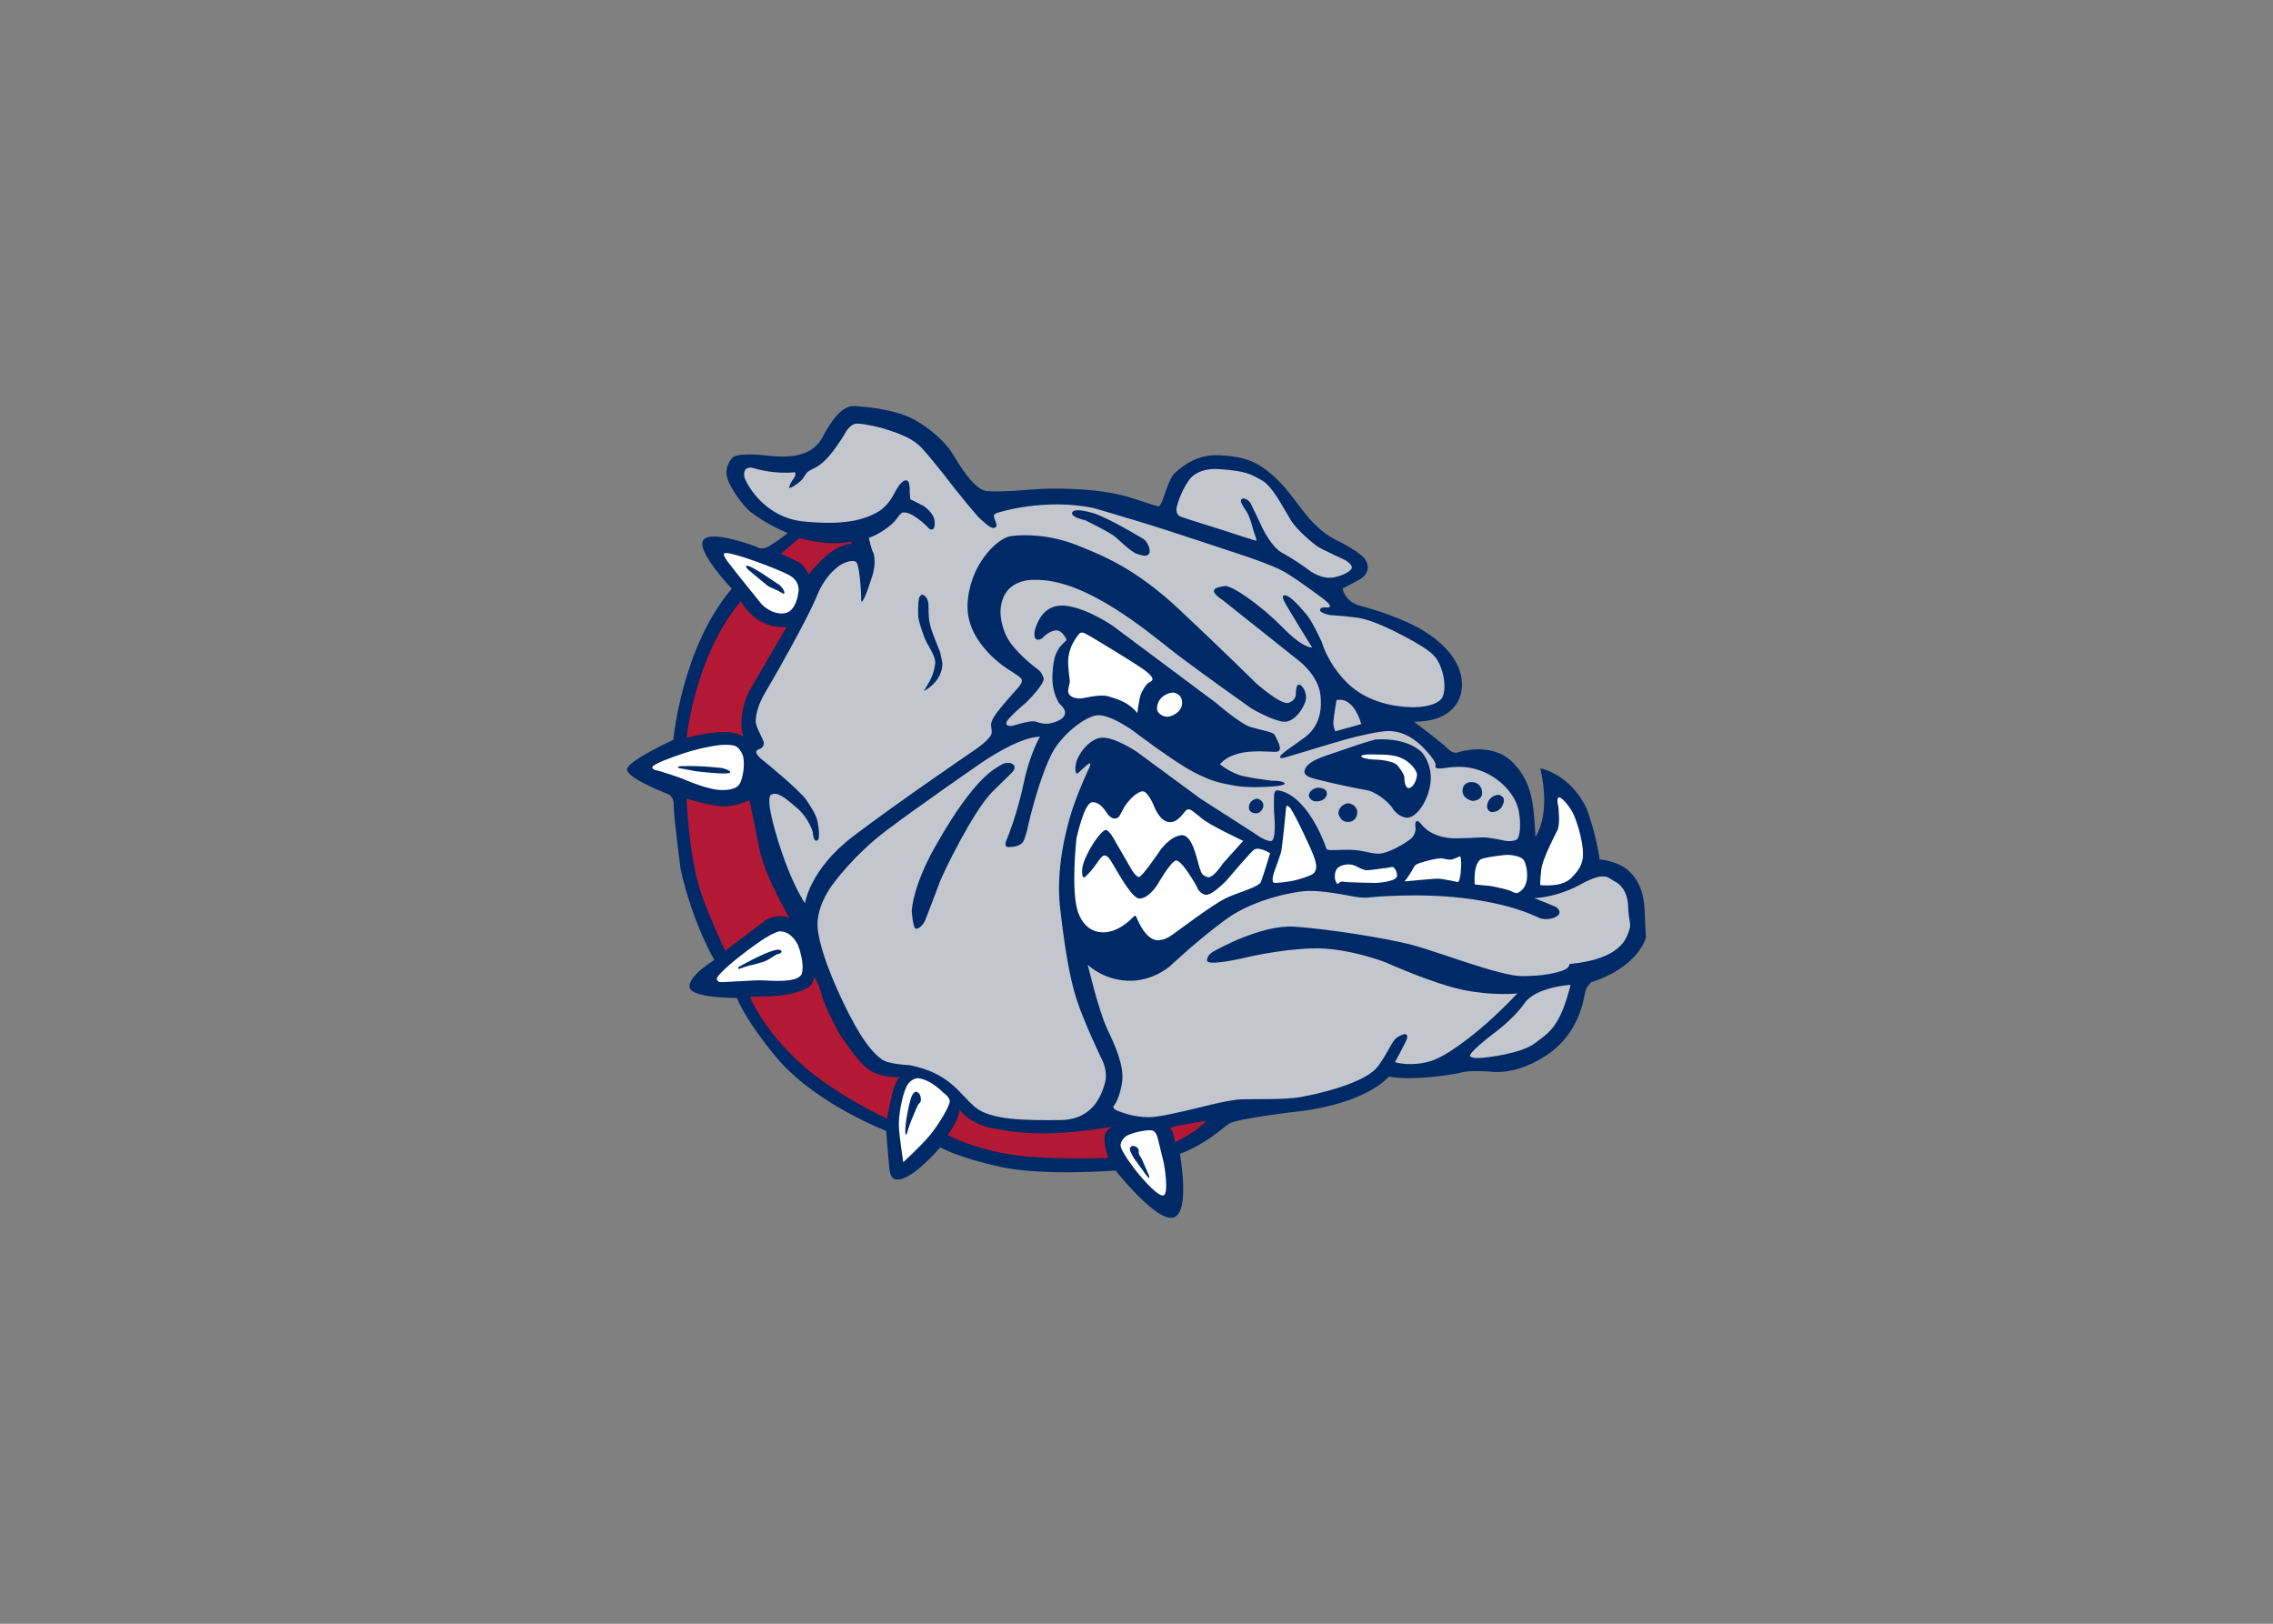 <svg clip-rule="evenodd" fill-rule="evenodd" stroke-linejoin="round" stroke-miterlimit="1.414" viewBox="0 0 560 400" xmlns="http://www.w3.org/2000/svg"><rect x="0" y="0" width="560" height="400" fill="#808080" stroke="none"/><g fill-rule="nonzero" transform="matrix(1.286 0 0 -1.286 -135.047 885.725)"><path d="m255.919 586.628c-3.235 1.323-6.277 3.323-7.383 4.281-1.106.959-3.613 4.203-4.203 6.341-.59 2.139.885 3.687.885 3.687s.369 1.253 6.931.516c6.563-.737 9.143 1.032 10.618 3.834s3.539 5.898 6.12 5.677 7.89-.663 11.503-2.728 5.972-4.719 6.783-5.899c.811-1.179 4.129-7.446 6.931-7.667 2.801-.222 7.447.221 9.511.368 2.065.148 11.503.443 17.992-1.622 6.489-2.064 5.209-1.861 5.775-1.225.566.635 1.377 4.838 2.852 6.092 1.475 1.253 4.203 3.539 8.627 3.244s7.226-.959 11.282-5.088c4.055-4.129 5.677-8.922 11.871-11.65 0 0 3.751-1.985 4.53-3.167.779-1.183.853-2.805-1.138-3.911s-3.171-1.696-3.171-1.696.295-2.507 3.392-3.319c3.097-.811 8.701-2.654 12.24-4.866s7.079-5.604 7.226-9.954c.148-4.351-3.17-7.448-9.217-7.374 0 0 5.235-3.908 6.489-5.161 1.253-1.254 2.138-.664 2.138-.664s6.342 2.065 10.323-1.991c3.982-4.055 3.982-8.479 4.351-14.231 0 0 3.039 3.96.929 13.114 0 0 5.707-1.021 8.877-7.731 0 0 1.919-5.094 2.471-9.736 0 0 3.723-.218 5.935-2.504s2.655-5.162 2.729-7.816c.073-2.655.221-4.277.221-4.572s-1.622-5.751-10.471-8.627c0 0-.885-.663-1.179-1.917-.295-1.253-1.033-7.742-7.227-11.945-6.193-4.203-10.986-3.244-10.986-3.244s-3.539.294-5.383-.148c-1.843-.442-9.364-1.696-14.01-.811 0 0-3.834-4.94-16.959-6.636 0 0-12.092-1.327-13.715-2.433-1.622-1.106-4.26-3.765-9.356-5.754 0 0 2.057-11.132-1.188-12.164-3.244-1.033-11.134 8.996-11.134 8.996s-13.641-1.106-21.899.663c-8.258 1.77-11.69 3.766-11.69 3.766s-5.711-6.715-8.513-6.125c0 0-.958 0-1.18 1.696-.221 1.695-.663 7.594-.663 7.594s-12.683 4.793-20.351 13.273c0 0-5.847 6.614-8.269 12.192 0 0-8.911-.1-9.059 2.112-.147 2.212 4.755 5.155 4.755 5.155s-4.091 6.864-6.451 17.335c0 0-1.401 10.618-1.327 12.314.074 1.695-1.106 2.138-1.106 2.138s-8.332 3.17-7.816 4.866 8.84 5.515 8.84 5.515 1.598 17.652 11.2 28.964c0 0-6.915 7.256-5.44 9.32 1.474 2.065 10.249-1.327 10.249-1.327s.885-.737 2.359.147c1.475.885 3.549 2.503 3.549 2.503" fill="#002967"/><path d="m267.929 584.938c-4.719-.848-9.77.737-9.77.737l-3.574-3.014s2.947-1.299 3.611-1.705c.664-.405 1.393-1.393 1.729-2.3 0 0 4.065 5.646 8.078 5.913.553.037-.074.369-.074.369zm-19.515-28.855 7.283 12.56c-5.94-.516-8.752 4.932-8.752 4.932-8.842-10.428-10.384-26.182-10.384-26.182 9.039 2.42 10.87.186 10.87.186-1.279 3.834.983 8.504.983 8.504zm-4.449-49.452 7.779 5.862s2.212 1.401 4.535.369c0 0-4.763 8.127-5.737 13.096-.973 4.969-1.667 8.194-1.965 9.531 0 0-2.511-1.281-5.018-1.207-2.507.073-7.004 1.474-7.004 1.474s.442-12.166 3.133-19.134c2.692-6.968 4.277-9.991 4.277-9.991zm16.998-5.187c-.411-1.659-.961-2.15-3.984-2.961s-8.332-.627-8.332-.627 2.139-5.604 8.942-12.099c6.802-6.495 17.355-11.311 17.355-11.311s.653 3.649 1.243 5.64 1.328 2.323 1.328 2.323-3.503-.258-5.936 1.364-5.862 7.152-5.862 7.152-2.544 4.609-3.208 7.005c-.663 2.397-1.47 3.821-1.546 3.514zm26.248-30.427c1.401-.738 7.077-3.134 14.304-3.798 7.226-.663 15.891-.264 15.891-.264s-.702 1.481-.813 3.398c-.11 1.917 1.555 2.573 1.555 2.573-12.787-2.147-18.182-1.172-22.864-.324s-6.432 3.587-6.432 3.587-.24-1.449-.609-2.149c-.369-.701-.727-1.437-1.691-2.746zm48.332 2.433c-2.236-2.112-5.416-3.491-5.416-3.491s-.298 1.353-.409 1.758c-.11.406-.518.875-.518.875.329.285.961.416.961.416l5.825 1.03s.221.039-.443-.588" fill="#b31934"/><path d="m400.068 519.208s3.974-.558 5.891 1.285 2.507 3.244 2.286 5.53-1.032 5.088-1.77 6.71c-.737 1.622-2.45 3.526-2.884 3.237-.434-.287-.037-1.705-.037-1.705s.414-3.375-.176-4.555c-.589-1.18-2.875-5.53-3.096-7.595-.222-2.064-.214-2.907-.214-2.907zm-9.446-.19s2.36-.442 3.466-.811c1.106-.368 1.401-1.106 2.654.221 1.254 1.328.885 4.203.295 5.383s-3.318 1.18-3.318 1.18-2.876-.221-4.719-.737c-1.843-.517-1.467-4.935-1.467-4.935zm-10.32 1.414c.964.037 4.042-.668 4.042-.668.505.452.601 2.72.601 3.605s-.193 1.365-.193 1.365-1.061-.48-1.577-.628c-.516-.147-1.327.148-1.991.221-.664.074-3.097-.516-4.129-.885-1.032-.368-.959-.442-1.549-1.474-.589-1.033-1.401-2.065-1.401-2.065s5.232.492 6.197.529zm-16.962 2.716s-2.138.073-2.507-1.475c-.369-1.549.373-2.42.555-2.205.182.214.428.501 1.141.361.713-.139 6.046-.221 6.046-.221s4.118.18 4.087 1.417c-.031 1.238-.853 1.669-.853 1.669s-1.39-.284-1.833-.284c0 0-2.359-.369-3.097-.369-.737 0-1.991.738-1.991.738s-.884.442-1.548.369zm-11.06 10.691s-.811 1.106-.885.148c-.074-.959-.737-7.669-.959-8.48-.221-.811-1.253-3.613-1.253-3.613s-.885-2.286.074-2.286c0 0 2.393.097 4.203.59 1.809.494 3.23 1.009 3.465 1.549.235.539.442.958-.074 2.58s-3.686 8.259-4.571 9.512zm14.894 10.397s-1.37-.044-1.373-.366 1.57-.617 2.356-.617c.787 0 3.835-.197 4.621-1.18s1.278-1.77 1.278-2.261c0-.492.115-2.18.942-2.024.828.156 1.451 1.643 1.484 2.522.032.878-1.442 2.55-2.819 3.14-1.376.589-2.065.786-6.489.786zm-86.711-64.593s-.492-.098-.885-1.13c-.393-1.033-1.475-6.145-1.032-7.177 0 0 .147-.098.393.885s1.082 2.9 1.082 2.9.786 2.016 1.081 2.261c.295.246.393.492.295 1.131s-.344.934-.934 1.13zm5.358-.294s.884-.541 1.13-1.377-2.212-4.768-3.736-6.636-5.157-5.234-5.157-5.234-.742 4.841-.84 6.807c-.098 1.967.59 5.899 1.426 7.619.835 1.721 2.212 1.672 2.212 1.672 2.458-.197 4.965-2.851 4.965-2.851zm33.179 42.52c-.835 1.376-1.474 2.753-2.152 2.976-.677.223-1.19-.764-2.124-2.042-.935-1.278-1.819-2.016-1.819-2.016s-.639-.737-.581 1.277c.058 2.013 2.301 5.36 2.301 5.36s1.377 2.064 2.114 2.31c.738.246 2.016-2.31 2.016-2.31l3.047-5.26s.787-1.327 1.377-1.426c.59-.098 4.129 5.162 4.129 5.162s1.868 2.654 4.031 2.851c2.163.196 2.998-4.817 3.441-6.095.442-1.278.442-1.524 1.524-1.918 1.081-.393 2.949 2.556 2.949 2.556l3.932 4.376s-6.734 3.145-8.012 4.374c0 0-1.475 1.18-1.671 1.328-.197.147-.639.491-1.131.245-.492-.245-1.524-2.458-3.343-2.359-1.818.098-2.871 2.932-2.871 2.932s-1.209 3.065-2.29 2.967c-1.081-.099-2.753-1.77-3.54-3.146-.786-1.377-.884-2.114-1.818-2.065s-1.622 1.327-1.622 1.327-1.264 2.066-2.746 1.77c-1.482-.295-2.907-6.931-2.907-6.931s-1.131-10.225.344-14.206c1.474-3.982 4.768-4.376 7.373-3.147 2.606 1.229 3.358 2.917 3.646 2.515.287-.401 1.957-5.33 4.858-4.561 0 0 .688-.067 2.212 1.014 1.524 1.082 7.571 5.653 10.028 6.882 2.458 1.229 6.467 2.133 6.896 3.229.429 1.097 1.743 5.452 1.743 5.452s-2.248 1.446-3.182.61-5.112-5.751-5.112-5.751-2.926-3.132-4.167-2.795c-1.241.336-1.585 1.566-1.585 1.566s-2.999 5.407-4.08 4.964c-1.081-.442-3.441-4.571-3.441-4.571s-1.593-2.634-3.429-2.701c-1.266-.046-3.502 3.88-4.338 5.257zm9.604 29.566c.756-.026 2.931.862 2.882 2.73s-1.819 1.917-1.819 1.917-2.691-.241-2.998-2.802c-.148-1.229 1.18-1.819 1.935-1.845zm-5.081 4.156c.295.884 1.13 2.212 1.622 2.408.491.197.604.483.604.483s.526.451-1.587 1.975c-2.114 1.524-9.93 6.194-9.93 6.194s-.639.344-1.229.688-1.061.267-1.278-.049-2.31-2.507-2.064-5.997c.245-3.49.491-2.557.049-4.375-.443-1.819 1.622-2.016 2.359-1.967.737.05 3.687.886 5.309.394s3.952-1.15 5.515-3.205c0 0 .335 2.566.63 3.451zm-75.615 24.738s0-.331.553-.811c.553-.479 3.748-3.087 3.748-3.087s1.26-.589 1.558-.705.704-.411.962-.521c.258-.111.553-.406.553.037 0 .442-.738 1.401-1.143 1.585-.406.184-5.604 4.019-6.231 3.502zm8.111-1.659c2.581-1.327 1.917-3.539 1.917-3.539s-.368-3.687-2.797-3.892c-2.428-.206-4.208 1.754-4.208 1.754s-5.087 6.267-6.361 7.962-.791 1.771-.791 1.771c.59.627 9.659-2.728 12.24-4.056zm-19.982-36.683s-1.039.054-1.146-.194c-.108-.248.853-.297.853-.297s1.509-.283 2.247-.431c.737-.147 3.465-.368 3.465-.368s3.356-.326 3.448.095-1.567.826-1.567.826-3.908.48-7.3.369zm-.221-2.433c-.517.221-4.203 1.474-5.014 1.622-.812.147-.844.58-.844.58.152.654 3.793 1.927 5.968 2.664 2.175.738 6.046 1.659 8.074 1.659s2.47-.368 3.171-1.696c.7-1.327.258-4.829-.553-5.935s-2.986-1.033-2.986-1.033c-2.544-.184-7.3 1.917-7.816 2.139zm18.102-32.739s-.627 0-2.581-.848-4.793-2.433-4.793-2.433-.184-.184-.074-.332c.111-.147.406.037.406.037s1.696.59 2.028.627c.331.037 2.101.516 2.802.811.7.295 1.8 1.108 2.061 1.217.261.11 1.004.192.964.594-.039.401-.813.327-.813.327zm4.018.774s1.254-3.318.702-5.289-6.158-1.384-7.707-1.347c-1.548.037-7.299-.405-7.963-.332-.664.074-.627.701-.627.701s.111.995 5.752 5.272c5.64 4.277 6.525 3.724 6.525 3.724 2.249-.111 3.318-2.729 3.318-2.729zm64.002-38.342s-.517-.221-.48-.664c.037-.442.738-1.622.738-1.622l2.366-3.27s.494-.659.631-.556c.136.102-.408 1.224-.408 1.224l-.672 1.533s-.369.958-.59 1.217c-.221.258-.37.773-.37.773s.075.296-.036.664c-.11.369-.59.701-1.179.701zm3.797 2.949c.737-.147 1.032-1.327 1.032-1.327l1.18-4.793s1.18-6.267-.147-6.341c-1.328-.074-5.088 4.645-5.088 4.645s-3.171 3.982-3.023 5.088c.147 1.106 1.239 1.751 1.239 1.751 1.681.794 4.07 1.125 4.807.977" fill="#fff"/><path d="m279.679 514.348s.197-3.617.885-3.529 1.376.973 1.573 1.366c.196.393 2.359 6.096 2.949 7.669s6.291 13.469 10.125 17.303c3.835 3.834 4.092 3.745 4.16 4.576s-1.407 1.224-2.488.536c-1.082-.688-5.014-2.163-12.387-15.14 0 0-4.227-6.882-4.817-12.781zm35.053 76.002s-3.76 1.253-4.276.295c-.516-.959 2.433-1.549 2.433-1.549s4.719-2.286 5.751-3.171c1.033-.884 3.167-2.993 4.277-3.318 1.11-.324 1.991-.59 2.286.222.295.811-.516 2.285-1.106 2.654s-6.784 4.055-9.365 4.867zm77.368-53.857s-1.327 0-1.954-1.253c-.627-1.254.074-1.917.479-2.028.406-.11 1.512.074 2.028.885s.958 1.991-.553 2.396zm-4.977-1.179s2.101.037 1.806 1.88-2.028 1.733-2.028 1.733-1.589.08-1.695-1.549c-.111-1.696 1.917-2.064 1.917-2.064zm-23.854-.443s-1.659-.147-1.843-1.88c0 0 .258-1.77 1.917-1.696s1.696 1.77 1.696 1.77.111 1.548-1.77 1.806zm-5.714 2.987s-1.586-.111-1.807-1.475c0 0 .111-1.217 1.622-1.143 1.512.074 1.855 1.144 1.844 1.401-.011.256.037 1.143-1.659 1.217zm-11.761-2.102s-1.364-.184-1.512-1.511c-.147-1.328 1.364-1.365 1.733-1.254s1.217.811.996 1.733c-.222.921-1.217 1.032-1.217 1.032zm12.83 3.367c1.943-.518 7.177-1.572 8.357-1.769 1.179-.197 3.736-1.77 4.817-3.441s2.61-1.799 2.61-1.799c1.922-.227 4.272 3.274 4.665 6.715s-1.573 5.702-1.573 5.702-2.458 2.949-8.947 2.556c0 0-2.261-.555-5.898-1.868-3.638-1.312-6.987-2.024-7.669-3.932-.492-1.377 1.695-1.645 3.638-2.164zm-56.555-8.16c1.106 4.719 2.875 10.471 4.571 13.641 1.696 3.171 5.752 6.563 8.259 7.079s7.226-2.949 7.226-2.949 7.742-5.899 11.576-7.89c3.835-1.991 5.162-2.065 7.743-2.581 2.58-.516 6.636-.221 6.636-.221s3.392.147 3.038.673c-.353.525-2.522.482-2.522.482s-2.728.32-5.235.836-4.629 2.316-4.629 2.316c3.039 3.496 9.643 2.182 10.97 2.403s-.295 2.728-.516 3.244-2.581.885-4.572 1.475-6.562 4.572-6.562 4.572l-19.761 14.747s-4.498 3.17-8.671 3.858c-4.174.688-5.56-2.457-6.076-3.785-.517-1.327-.443-2.285 0-2.58.442-.295 1.179.221 1.179.221s1.106 1.327 2.507 1.474c1.401.148 2.13-1.857 2.13-1.857-1.999-1.71-2.572-3.156-2.72-6.696-.147-3.539 1.348-5.468 1.348-5.468s1.086-.947 1.075-1.669c-.01-.722-.505-1.416-2.128-1.932-1.622-.516-2.507-.148-3.509.152s-3.938-.668-4.233-.742-1.327-.295-1.401.442c-.074.738 3.834 3.982 3.834 3.982s3.613 3.539 3.318 4.645c-.294 1.106-1.032 1.622-1.032 1.622s-3.465 2.508-5.382 5.236c-1.918 2.728-1.844 5.899-1.844 5.899.221 6.488 6.407 6.062 6.407 6.062 9.946.386 22.202-10.265 26.995-13.952s14.6-10.618 14.6-10.618 3.834-2.286 6.12-2.581 4.203 2.95 4.39 4.307c.186 1.357-.703 2.772-1.335 2.781-.633.009-.594-1.854-.594-1.854s.046-1.178-1.409-1.632c-1.455-.453-6.14 3.698-6.14 3.698s-6.489 6.415-14.747 14.157-14.378 10.249-19.54 12.314c-5.161 2.065-10.102 2.138-12.756 1.77-2.655-.369-8.037-5.604-8.304-13.174-.267-7.569 8.009-12.486 8.009-12.486s2.212-1.328 2.36-1.77c.147-.442-.074-.958-.885-1.843s-4.056-4.498-4.646-5.752c-.589-1.253-.221-1.253-.203-2.551.018-1.297-3.631-3.642-3.631-3.642s-14.598-9.955-22.931-16.296c-8.332-6.341-9.217-12.83-9.217-12.83-3.465 5.456-5.898 14.01-6.562 17.328s.074 3.465.074 3.465c1.18.664 2.587-.486 4.94-2.507 2.354-2.021 3.061-4.691 3.061-4.691s.036-1.724.742-1.595c.706.13.4 2.305.179 3.558-.221 1.254-1.033 2.507-2.139 4.203s-7.963 7.374-8.479 7.742c-.516.369-1.106 1.033-1.169 1.445-.063.413.8.694.8.694s.59.147.664.958-1.622 3.023-1.549 4.424c.074 1.401.517 3.171 1.844 5.383s8.037 13.936 9.886 18.507c1.849 4.57 4.747 6.044 4.747 6.044s2.473 1.33 2.967.112c.493-1.219.778-5.563.76-6.45-.019-.887.056-.856.056-.856.571.176 1.419 2.994 2.082 4.985.664 1.991.443 4.055.148 4.498-.295.442-.821 2.755-.821 2.755 1.834.617 4.434 2.333 5.392 3.733.959 1.401 1.246 1.125 1.246 1.125 1.541.24 4.358-2.452 4.801-2.968.442-.516 1.327-.516 1.179 1.254-.147 1.769-2.212 3.023-2.212 3.023l-2.47 1.25-.11 1.404s.147 2.212-.664 2.212-1.549-1.106-2.581-3.023-2.581-2.876-2.581-2.876c-2.949-1.769-6.783-2.728-14.452-1.99-7.668.737-11.06 7.373-11.355 8.405-.295 1.033.221 1.623.221 1.623s.492.467 1.377.221 4.115-1.2 8.079-.821c0 0 .277-.506-.362-1.342s-.787-1.588-.787-1.588.148-.329 1.672.801c1.524 1.131 1.229 1.918 2.36 2.507 1.13.59 2.113.934 3.736 2.851 1.622 1.917 3.047 4.375 3.047 4.375s.885 1.72 2.213 1.72c1.327 0 4.62-.737 5.505-1.082.885-.344 4.719-1.229 6.931-3.637s6.391-7.864 6.391-7.864 3.931-4.965 4.963-5.85c1.033-.885 2.233-2.084 2.862-1.312 0 0 .186.182-.109.968s-.59 1.278.049 1.573 9.389 2.949 18.729 1.032c0 0 8.209-2.408 12.24-3.686 4.031-1.279 16.173-5.309 16.173-5.309s5.751-1.868 8.16-3.245c2.408-1.376 7.373-5.112 7.373-5.112s1.559-1.182 1.32-1.5c-.238-.319-.976-.172-.976-.172s-.995-.01-.915-.57 1.849-.904 1.849-.904 5.26-.344 6.44-.738c0 0 2.507-.491 7.865-3.342 5.358-2.852 6.194-3.835 7.029-6.047.836-2.212.885-4.915.05-5.948-.836-1.032-3.146-1.671-5.948-1.573-2.802.099-8.062.787-11.946 4.523-3.883 3.736-5.014 7.963-5.014 7.963s-1.827 4.033-2.949 5.309-3.343 3.982-4.375 3.589c0 0-.294-.099.049-.934.344-.836 5.429-9.018 5.429-9.018s-1.643-.273-5.723 3.905c-4.081 4.179-9.734 8.111-11.061 7.865-1.327-.245-2.065-.393-2.015-1.032.049-.639 1.622-1.622 1.622-1.622l14.452-11.503s3.883-2.802 4.326-6.734c.442-3.933-.836-6.538-3.146-8.209-2.311-1.672-4.375-2.999-4.572-3.54-.196-.541.696-.243.962-.195.267.048 9.41 2.85 11.524 3.44 2.114.589 6.686 1.671 8.406 1.622s3.982-.59 6.538-3.196c2.556-2.605 2.359-3.342 2.359-3.342s-.442-.738.934-.639c1.377.098 4.621.983 8.455-.738 3.835-1.72 6.096-4.964 6.538-7.422.443-2.458.295-5.113-.491-5.506-.787-.393-2.016-.197-2.016-.197s-3.407.733-4.382.662c-.976-.072-4.613-.17-4.761-.17-.147 0-3.49-.246-5.948 1.622 0 0-.743.615-1.084 1.07-.341.454-.784.848-1.03.454-.245-.393-.049-1.18-.049-1.18s.049-1.327-.983-2.113c-1.032-.787-4.257-2.844-6.209-2.798-1.951.045-3.064.848-6.49.741-3.424-.106-3.326-.204-3.572.631-.246.836-3.687 10.028-9.192 10.765 0 0-.688.148-.688-1.229 0-1.376-.049-1.818 0-2.752s.564-5.838-.677-5.746c-1.241.093-2.961 1.42-2.961 1.42l-10.421 6.685-12.29 9.045s-4.276 2.851-6.685 2.654c-2.409-.196-4.523-3.244-4.867-4.768s-.054-2.221.246-2.064c.3.156 2.065 2.015 2.36 1.917.295-.099-.099-.836-.099-.836s-2.064-4.326-3.342-8.308c-1.278-3.981-3.048-11.502-2.262-18.384.787-6.882 1.721-13.223 3.196-17.745 1.474-4.523 5.014-11.847 5.014-11.847s.983-2.114.393-4.129c-.59-2.016-2.114-7.03-8.553-7.079-6.44-.049-13.371-.098-16.419 2.556-3.047 2.655-4.866 6.489-12.485 7.964 0 0-3.981.147-5.26 1.081-1.278.934-3.244 2.704-6.341 8.75s-6.194 13.764-5.997 17.549c.196 3.785 2.851 7.177 2.851 7.177s3.982 5.603 10.372 10.42c6.391 4.818 17.941 12.781 17.941 12.781s7.248 5.139 11.44 5.15c0 0-1.952-3.282-3.132-8.984s-3.135-10.486-3.135-10.486-.89-1.643.186-1.656c1.075-.012 2.556.148 3.047 1.377.492 1.229.861 3.097.861 3.097zm-16.958 32.886s-1.254 3.023-1.696 4.424c-.443 1.401-.516 2.36-.516 4.351s-1.18 2.212-1.18 2.212-.516-.074-.664-.811c-.147-.738-.221-2.876-.074-3.761.148-.885 1.033-3.613 1.549-4.571.516-.959 1.917-3.023 1.622-4.277-.295-1.253-.117-1.839-2.16-5.048 0 0 3.561 1.656 3.561 5.343zm75.946-9.225s-.523-3.079-.593-4.079.371-1.891.371-1.891l4.966 1.382s-1.327 5.342-4.744 4.588zm44.856-54.531s-6.686-.394-8.848-3.539c-2.163-3.146-6.194-5.997-6.194-5.997s-4.738-3.62-4.188-4.17 2.819-.222 2.819-.222 6.776.655 9.529 2.72 4.817 3.048 6.882 11.208zm-.242 3.984c10.179.936 10.958 5.159 11.45 6.437.491 1.278-.099 1.672-.197 4.621-.099 2.949-1.573 4.326-2.655 4.817-1.081.492-1.572 2.065-6.39-.59-4.817-2.654-8.947-2.654-8.947-2.654s3.466-1.365 3.995-1.617c.528-.251 1.315-1.037.528-1.726-.786-.688-2.261-.786-3.146-.59-.885.197-4.031 2.36-13.469 3.736-9.438 1.377-19.59.323-19.59.323s-.86-.225-3.416.267-5.505.983-7.963.983-10.52-1.475-15.927-5.407c-5.407-3.933-10.716-8.947-10.716-8.947s-3.343-3.048-8.16-2.851-7.666 3.05-7.666 3.05 2.062-8.752 3.733-12.291c1.672-3.54 3.245-7.079 2.852-10.126-.394-3.048-1.475-4.425-1.475-4.425s-.689-.589.491-1.081c1.18-.491 4.228-1.573 7.374-1.18 3.146.394 10.028 2.163 10.028 2.163s4.395 1.121 6.587 1.18c2.193.059 8.16-.099 11.011.393s12.682 2.556 15.14 6.096c2.458 3.539 2.458 4.817 3.933 5.604 1.475.786 1.672.196 1.475-.492s-2.294-4.495-2.294-4.495 1.665-.567 4.339-.297 4.738 1.056 9.654 4.792 9.445 8.67 9.445 8.67-4.53-.51-10.33.67-14.943 5.309-14.943 5.309-7.374 2.851-13.961 2.654c-6.587-.196-13.273-1.868-13.273-1.868s-7.001-1.633-6.941-.423 1.436 1.8 1.436 1.8 8.852 5.078 15.29 4.652c6.437-.425 17.547-2.195 22.463-3.473 4.915-1.278 16.909-5.997 21.137-5.997s6.489.591 7.865 1.082c1.377.491 1.233 1.231 1.233 1.231zm-58.918 92.658c2.064-1.106 4.202-5.456 5.53-7.594 1.327-2.139 4.645-4.793 5.382-5.236.738-.442 5.014-2.433 5.014-2.433s1.106-.59 1.308-1.296c.201-.706-1.529-1.653-3.372-2.022-1.844-.369-3.687.516-4.867 1.401s-3.244 2.286-5.161 3.318-3.687 4.645-3.687 4.645-1.975 4.229-2.286 4.793-1.18 1.18-1.692.845.144-1.214.807-2.246c.664-1.032 1.033-2.359 1.328-3.465s.884-2.36.589-2.286c-.294.074-3.834 1.18-4.866 1.548-1.032.369-8.775 2.728-9.659 3.097-.885.369-.713 1.622-.713 1.622s.59 2.802 2.359 5.309c1.77 2.507 5.506 2.163 5.506 2.163 5.678-.344 6.415-1.057 8.48-2.163" fill="#c3c7cd"/></g></svg>